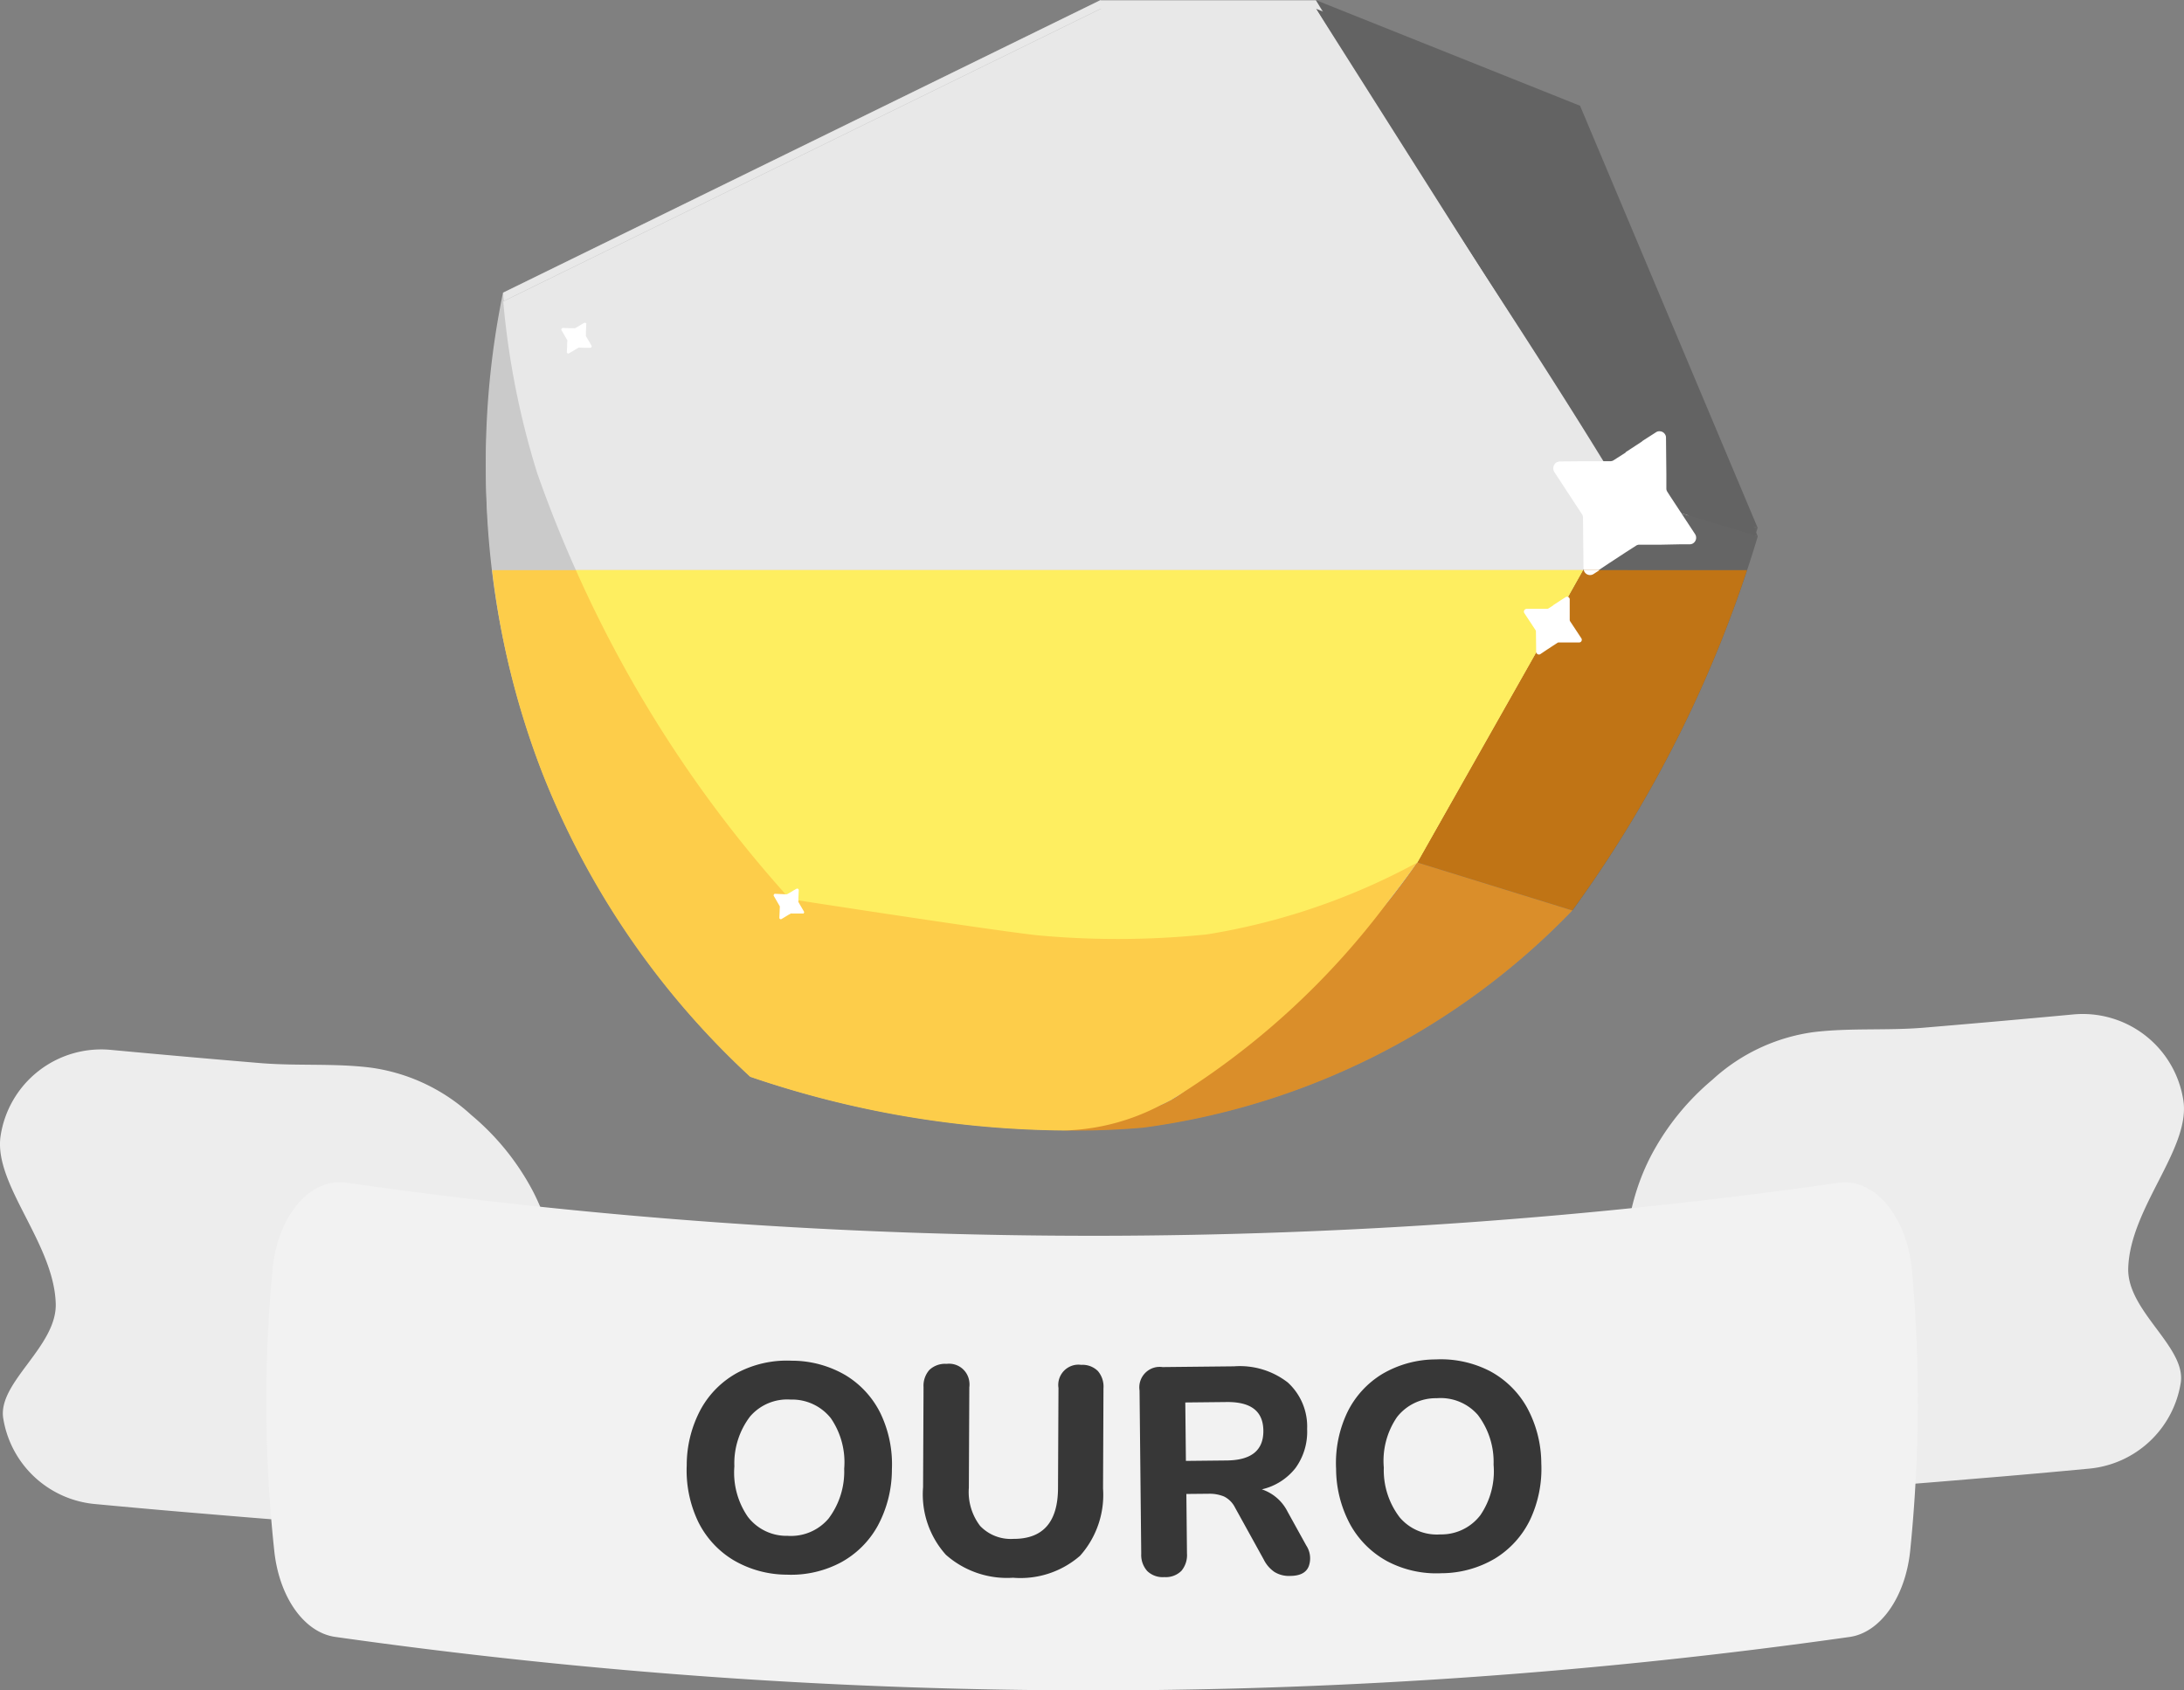 <svg xmlns="http://www.w3.org/2000/svg" width="61.017" height="47.238" viewBox="0 0 61.017 47.238">
  <rect x="0" y="0" width="61.017" height="47.238" fill="#808080" stroke="none"/>
  <g id="Grupo_1823" data-name="Grupo 1823" transform="translate(-4.424 -318.757)">
    <g id="Grupo_1526" data-name="Grupo 1526" transform="translate(68.369 -957.015)">
      <g id="Grupo_1518" data-name="Grupo 1518">
        <g id="Grupo_1352" data-name="Grupo 1352">
          <g id="Grupo_1351" data-name="Grupo 1351">
            <path id="Caminho_2133" data-name="Caminho 2133" d="M-34.221,1307.112a10.868,10.868,0,0,0,2.734-.718c.529-.229.67-.373,3.184-2.6a23.607,23.607,0,0,0,3.155-3.089c.356-.442.627-.824.8-1.083l4.335,1.343A20.363,20.363,0,0,1-32,1307.034,20.678,20.678,0,0,1-34.221,1307.112Z" fill="#8c8c8c"/>
            <path id="Caminho_2134" data-name="Caminho 2134" d="M-18.553,1289.4l-5.79,10.219s-5.109,7.493-9.878,7.493a27.923,27.923,0,0,1-8.764-1.494,23.176,23.176,0,0,1-5.8-8.469,23.424,23.424,0,0,1-1.107-13.2l16.69-8.175" fill="#cacaca"/>
            <path id="Caminho_2135" data-name="Caminho 2135" d="M-14.84,1290.52l-3.712-1.12-8.629-13.625,7.38,2.952Z" fill="#636363"/>
            <path id="Caminho_2136" data-name="Caminho 2136" d="M-20.008,1300.962l-4.335-1.343,5.79-10.219,3.713,1.12a34.739,34.739,0,0,1-2.691,6.5A34.635,34.635,0,0,1-20.008,1300.962Z" fill="#656565"/>
            <path id="Caminho_2137" data-name="Caminho 2137" d="M-24.343,1299.619a18.483,18.483,0,0,1-5.881,2.017,25.121,25.121,0,0,1-4.678.026s-.647-.044-6.982-1.022a35.16,35.16,0,0,1-7.055-11.885,22.838,22.838,0,0,1-.95-4.8l16.69-8.175h6.018c2.724,4.541,5.9,9.083,8.628,13.624l-5.79,10.219Z" fill="#e8e8e8"/>
          </g>
          <path id="Caminho_1801-3" data-name="Caminho 1801-3" d="M-21.329,1292.546a.123.123,0,0,1,.041-.013h.572a.067.067,0,0,0,.041-.013l.132-.085v-.006l.186-.121h0l.156-.1a.065.065,0,0,1,.048-.013.07.07,0,0,1,.054.033.067.067,0,0,1,.013.041l.005.412v.16a.075.075,0,0,0,.012.041l.034.051.281.426a.076.076,0,0,1-.02.1.067.067,0,0,1-.041.013h-.57a.06.06,0,0,0-.041.013l-.109.07-.186.122-.183.123a.075.075,0,0,1-.1-.024.073.073,0,0,1-.014-.038l-.007-.572a.072.072,0,0,0-.012-.04l-.315-.478A.079.079,0,0,1-21.329,1292.546Z" fill="#fff"/>
          <path id="Caminho_1801-4" data-name="Caminho 1801-4" d="M-42.3,1300.5a.04.04,0,0,1,.022,0l.185.008.112.005h.011a.034.034,0,0,0,.022-.005l.074-.042h0l.1-.06h0l.087-.049a.029.029,0,0,1,.026,0,.034.034,0,0,1,.028.019.028.028,0,0,1,.006.022l-.01.222v.086a.045.045,0,0,0,0,.023l.016.028.139.238a.043.043,0,0,1-.014.055.043.043,0,0,1-.023,0h-.308a.042.042,0,0,0-.022,0l-.061.035-.1.06-.1.06a.039.039,0,0,1-.053-.014h0a.039.039,0,0,1-.006-.021l.013-.308a.028.028,0,0,0-.006-.022l-.154-.267a.044.044,0,0,1,0-.061A.041.041,0,0,1-42.3,1300.5Z" fill="#fff"/>
          <path id="Caminho_1801-5" data-name="Caminho 1801-5" d="M-48.237,1284.7a.054.054,0,0,1,.022-.005l.185.008h.123a.031.031,0,0,0,.023,0l.073-.042h0l.1-.06h0l.086-.049a.038.038,0,0,1,.026,0,.036.036,0,0,1,.029.019.034.034,0,0,1,.005.022l-.009.222v.086a.028.028,0,0,0,0,.022l.017.029.138.238a.041.041,0,0,1-.014.055.043.043,0,0,1-.022.005h-.171l-.113-.005h-.024a.036.036,0,0,0-.023.005l-.061.035-.1.06-.1.06a.04.04,0,0,1-.054-.015.042.042,0,0,1-.006-.021l.013-.308a.033.033,0,0,0,0-.022l-.155-.267a.043.043,0,0,1,0-.06A.037.037,0,0,1-48.237,1284.7Z" fill="#fff"/>
          <path id="Caminho_1801-6" data-name="Caminho 1801-6" d="M-20.471,1288.457a.292.292,0,0,1,.1-.031l.844-.007h.565a.161.161,0,0,0,.1-.03l.327-.209.007-.015.458-.3v-.007l.383-.245a.163.163,0,0,1,.119-.029.174.174,0,0,1,.134.08.156.156,0,0,1,.03.1l.01,1.015v.4a.163.163,0,0,0,.031.1l.081.127.691,1.052a.185.185,0,0,1-.051.253.169.169,0,0,1-.1.03h-.243l-.538.011-.517,0h-.107a.17.17,0,0,0-.1.032l-.27.173-.458.3-.45.3a.185.185,0,0,1-.25-.057.2.2,0,0,1-.034-.094l-.014-1.409a.163.163,0,0,0-.031-.1l-.772-1.179A.2.2,0,0,1-20.471,1288.457Z" fill="#fff"/>
        </g>
        <g id="Grupo_1355" data-name="Grupo 1355">
          <g id="Caminho_260-4" data-name="Caminho 260-4">
            <path id="Caminho_2138" data-name="Caminho 2138" d="M-18.53,1311.07v6.709q2.355-.129,4.645-.29,2.635-.181,5.189-.4c1.051-.085,2.088-.179,3.119-.276a2.86,2.86,0,0,0,2.557-2.392c.165-1.006-1.509-2.011-1.466-3.215.054-1.684,1.735-3.326,1.542-4.67a2.844,2.844,0,0,0-3.094-2.414q-2.055.192-4.163.369c-1.023.085-2.057,0-3.08.124a5.218,5.218,0,0,0-2.82,1.328,7.06,7.06,0,0,0-1.719,2.129,6.176,6.176,0,0,0-.368.867A6.54,6.54,0,0,0-18.53,1311.07Z" fill="#ededed"/>
          </g>
          <g id="Caminho_260-5" data-name="Caminho 260-5">
            <path id="Caminho_2139" data-name="Caminho 2139" d="M-48.344,1312.059v6.709q-2.355-.129-4.646-.29-2.634-.181-5.19-.4c-1.051-.086-2.088-.179-3.117-.276a2.859,2.859,0,0,1-2.557-2.392c-.165-1.005,1.509-2.011,1.466-3.215-.053-1.683-1.734-3.325-1.542-4.669a2.843,2.843,0,0,1,3.093-2.414q2.055.192,4.163.368c1.023.085,2.057,0,3.078.126a5.189,5.189,0,0,1,2.82,1.327,7.044,7.044,0,0,1,1.72,2.128,6.3,6.3,0,0,1,.368.867A6.512,6.512,0,0,1-48.344,1312.059Z" fill="#ededed"/>
          </g>
          <g id="Caminho_260-6" data-name="Caminho 260-6">
            <path id="Caminho_261-2" data-name="Caminho 261-2" d="M-10.577,1319.1c-.132,1.3-.834,2.3-1.7,2.418a150.686,150.686,0,0,1-20.869,1.492,150.866,150.866,0,0,1-21.435-1.495c-.862-.122-1.559-1.1-1.7-2.391-.108-1.006-.188-2.119-.214-3.324a39.044,39.044,0,0,1,.166-4.563c.144-1.5,1.053-2.557,2.053-2.415a147.632,147.632,0,0,0,21.016,1.484,147.816,147.816,0,0,0,20.678-1.48c1.019-.146,1.923.955,2.058,2.483a41.328,41.328,0,0,1,.15,4.479C-10.4,1316.985-10.475,1318.093-10.577,1319.1Z" fill="#f2f2f2"/>
          </g>
          <g id="Grupo_1354" data-name="Grupo 1354">
            <g id="Grupo_1353" data-name="Grupo 1353">
              <path id="Caminho_2140" data-name="Caminho 2140" d="M-41.963,1319.776a2.955,2.955,0,0,1-1.492-.407,2.586,2.586,0,0,1-.981-1.066,3.325,3.325,0,0,1-.323-1.582,3.3,3.3,0,0,1,.393-1.568,2.576,2.576,0,0,1,1.022-1.019,2.96,2.96,0,0,1,1.513-.337,2.97,2.97,0,0,1,1.5.4,2.569,2.569,0,0,1,.981,1.062,3.294,3.294,0,0,1,.323,1.575,3.316,3.316,0,0,1-.393,1.572,2.588,2.588,0,0,1-1.026,1.025A2.958,2.958,0,0,1-41.963,1319.776Zm.024-1.085a1.376,1.376,0,0,0,1.141-.481,2.178,2.178,0,0,0,.438-1.394,2.174,2.174,0,0,0-.372-1.411,1.383,1.383,0,0,0-1.125-.522,1.368,1.368,0,0,0-1.133.474,2.163,2.163,0,0,0-.438,1.393,2.172,2.172,0,0,0,.377,1.41,1.36,1.36,0,0,0,1.113.531Z" fill="#373737"/>
              <path id="Caminho_2141" data-name="Caminho 2141" d="M-35.642,1319.862a2.577,2.577,0,0,1-1.877-.642,2.525,2.525,0,0,1-.637-1.887l.013-2.8a.663.663,0,0,1,.166-.481.64.64,0,0,1,.479-.167.569.569,0,0,1,.634.5.59.59,0,0,1,0,.157l-.013,2.806a1.56,1.56,0,0,0,.315,1.066,1.181,1.181,0,0,0,.928.362q1.242.006,1.248-1.417l.013-2.8a.567.567,0,0,1,.477-.646.558.558,0,0,1,.158,0,.607.607,0,0,1,.465.172.667.667,0,0,1,.157.482l-.012,2.8a2.558,2.558,0,0,1-.642,1.881A2.534,2.534,0,0,1-35.642,1319.862Z" fill="#373737"/>
              <path id="Caminho_2142" data-name="Caminho 2142" d="M-31.413,1319.844a.62.62,0,0,1-.479-.168.673.673,0,0,1-.169-.483l-.047-4.564a.573.573,0,0,1,.478-.654.6.6,0,0,1,.164,0l2-.021a2.183,2.183,0,0,1,1.5.452,1.666,1.666,0,0,1,.54,1.3,1.727,1.727,0,0,1-.322,1.086,1.668,1.668,0,0,1-.944.6,1.247,1.247,0,0,1,.721.627l.52.941a.653.653,0,0,1,.071.579c-.068.178-.24.27-.515.272a.773.773,0,0,1-.445-.111.914.914,0,0,1-.3-.35l-.8-1.448a.687.687,0,0,0-.307-.31,1.067,1.067,0,0,0-.428-.077l-.625.006.017,1.661a.688.688,0,0,1-.155.487A.618.618,0,0,1-31.413,1319.844Zm.6-3.247,1.144-.012c.685-.008,1.025-.284,1.02-.833s-.352-.81-1.038-.8l-1.143.012Z" fill="#373737"/>
              <path id="Caminho_2143" data-name="Caminho 2143" d="M-23.676,1319.736a2.94,2.94,0,0,1-1.511-.334,2.6,2.6,0,0,1-1.03-1.018,3.3,3.3,0,0,1-.4-1.565,3.294,3.294,0,0,1,.316-1.584,2.573,2.573,0,0,1,.973-1.066,2.96,2.96,0,0,1,1.494-.408,2.991,2.991,0,0,1,1.519.329,2.586,2.586,0,0,1,1.031,1.014,3.289,3.289,0,0,1,.4,1.558,3.344,3.344,0,0,1-.317,1.588,2.592,2.592,0,0,1-.975,1.074A2.953,2.953,0,0,1-23.676,1319.736Zm-.029-1.085a1.37,1.37,0,0,0,1.117-.535,2.173,2.173,0,0,0,.371-1.413,2.174,2.174,0,0,0-.439-1.39,1.378,1.378,0,0,0-1.148-.468,1.376,1.376,0,0,0-1.11.526,2.166,2.166,0,0,0-.37,1.412,2.168,2.168,0,0,0,.444,1.392,1.36,1.36,0,0,0,1.135.476Z" fill="#373737"/>
            </g>
          </g>
        </g>
      </g>
    </g>
    <g id="Grupo_1807" data-name="Grupo 1807" transform="translate(4290.902 -2578.853)">
      <g id="Grupo_1352-2" data-name="Grupo 1352">
        <g id="Grupo_1351-2" data-name="Grupo 1351">
          <path id="Caminho_2133-2" data-name="Caminho 2133" d="M-4256.75,2929.191a10.874,10.874,0,0,0,2.734-.718c.529-.229.67-.373,3.184-2.6a23.625,23.625,0,0,0,3.155-3.089c.356-.442.627-.824.8-1.083l4.335,1.343a20.366,20.366,0,0,1-11.987,6.069A20.572,20.572,0,0,1-4256.75,2929.191Z" fill="#8c8c8c"/>
          <path id="Caminho_2134-2" data-name="Caminho 2134" d="M-4241.082,2911.479l-5.79,10.219s-5.109,7.493-9.878,7.493a27.92,27.92,0,0,1-8.764-1.494,23.175,23.175,0,0,1-5.8-8.469,23.415,23.415,0,0,1-1.107-13.2l16.69-8.175" fill="#cacaca"/>
          <path id="Caminho_2135-2" data-name="Caminho 2135" d="M-4237.369,2912.6l-3.712-1.12-8.629-13.625,7.38,2.952Z" fill="#636363"/>
          <path id="Caminho_2136-2" data-name="Caminho 2136" d="M-4242.537,2923.041l-4.335-1.343,5.79-10.219,3.713,1.12a34.775,34.775,0,0,1-2.691,6.5A34.736,34.736,0,0,1-4242.537,2923.041Z" fill="#656565"/>
          <path id="Caminho_2137-2" data-name="Caminho 2137" d="M-4246.872,2921.7a18.521,18.521,0,0,1-5.881,2.017,25.145,25.145,0,0,1-4.678.026s-.647-.044-6.982-1.022a35.164,35.164,0,0,1-7.055-11.885,22.822,22.822,0,0,1-.95-4.8l16.69-8.175h6.018c2.724,4.541,5.9,9.083,8.628,13.624l-5.79,10.219Z" fill="#e8e8e8"/>
        </g>
        <path id="Caminho_1801-3-2" data-name="Caminho 1801-3" d="M-4243.858,2914.625a.105.105,0,0,1,.041-.013h.572a.069.069,0,0,0,.041-.013l.132-.085v-.006l.186-.121h0l.156-.1a.062.062,0,0,1,.048-.013.073.073,0,0,1,.054.033.076.076,0,0,1,.013.041l.005.412v.16a.074.074,0,0,0,.012.041l.034.051.281.426a.076.076,0,0,1-.02.1.068.068,0,0,1-.041.013h-.57a.06.06,0,0,0-.041.013l-.109.07-.186.122-.183.123a.075.075,0,0,1-.1-.024.074.074,0,0,1-.014-.038l-.007-.572a.073.073,0,0,0-.012-.04l-.315-.478A.077.077,0,0,1-4243.858,2914.625Z" fill="#fff"/>
        <path id="Caminho_1801-4-2" data-name="Caminho 1801-4" d="M-4264.829,2922.579a.037.037,0,0,1,.022,0l.185.008.112.005h.011a.035.035,0,0,0,.022-.005l.074-.042h0l.1-.06h0l.087-.049a.028.028,0,0,1,.026,0,.035.035,0,0,1,.028.019.029.029,0,0,1,.006.022l-.01.222v.086a.047.047,0,0,0,0,.023l.016.028.139.238a.042.042,0,0,1-.014.055.041.041,0,0,1-.023,0h-.308a.042.042,0,0,0-.022,0l-.061.035-.1.06-.1.06a.038.038,0,0,1-.053-.014h0a.041.041,0,0,1-.006-.021l.013-.308a.029.029,0,0,0-.006-.022l-.154-.267a.044.044,0,0,1,0-.061A.034.034,0,0,1-4264.829,2922.579Z" fill="#fff"/>
        <path id="Caminho_1801-5-2" data-name="Caminho 1801-5" d="M-4270.766,2906.779a.042.042,0,0,1,.022-.005l.185.008h.123a.031.031,0,0,0,.023,0l.073-.042h0l.1-.06h0l.086-.049a.036.036,0,0,1,.026,0,.036.036,0,0,1,.029.019.031.031,0,0,1,0,.022l-.009.222v.086a.029.029,0,0,0,0,.022l.017.029.138.238a.041.041,0,0,1-.014.055.062.062,0,0,1-.022.005h-.171l-.113-.005h-.024a.036.036,0,0,0-.023.005l-.061.035-.1.06-.1.06a.039.039,0,0,1-.054-.015.038.038,0,0,1-.006-.021l.013-.308a.042.042,0,0,0,0-.022l-.155-.267a.042.042,0,0,1,0-.06A.032.032,0,0,1-4270.766,2906.779Z" fill="#fff"/>
        <path id="Caminho_1801-6-2" data-name="Caminho 1801-6" d="M-4243,2910.536a.3.3,0,0,1,.1-.031l.844-.007h.565a.163.163,0,0,0,.1-.03l.327-.209.007-.015.458-.3v-.007l.383-.245a.161.161,0,0,1,.119-.029.175.175,0,0,1,.134.08.162.162,0,0,1,.03.1l.01,1.015v.4a.164.164,0,0,0,.031.1l.081.127.691,1.052a.186.186,0,0,1-.051.253.173.173,0,0,1-.1.03h-.243l-.538.011h-.624a.17.17,0,0,0-.1.032l-.27.173-.458.3-.45.3a.185.185,0,0,1-.25-.057.2.2,0,0,1-.034-.094l-.014-1.409a.162.162,0,0,0-.031-.1l-.772-1.179A.2.2,0,0,1-4243,2910.536Z" fill="#fff"/>
      </g>
      <g id="Grupo_1352-2-2" data-name="Grupo 1352-2">
        <g id="Grupo_1351-2-2" data-name="Grupo 1351-2">
          <path id="Caminho_2133-2-2" data-name="Caminho 2133-2" d="M-4256.758,2929.2a10.893,10.893,0,0,0,2.734-.718c.529-.229.67-.373,3.184-2.6a23.621,23.621,0,0,0,3.155-3.089c.356-.442.627-.824.8-1.083l4.335,1.343a20.37,20.37,0,0,1-11.984,6.069A21.122,21.122,0,0,1-4256.758,2929.2Z" fill="#da8e2a"/>
          <path id="Caminho_13705" data-name="Caminho 13705" d="M-4242.249,2913.542l-.43.74-.87,1.56h-.01l-3.32,5.87a.01.01,0,0,0-.01.01c-.01.01-.02.03-.04.05-.1.15-.37.52-.76,1.02a21.7,21.7,0,0,1-5.98,5.5l-.09.06-.18.09c-.03.01-.06.03-.09.04a6.117,6.117,0,0,1-2.73.72,27.78,27.78,0,0,1-8.76-1.5,23.023,23.023,0,0,1-5.8-8.47,23.028,23.028,0,0,1-1.41-5.69Z" fill="#fdcd4a"/>
          <path id="Caminho_13706" data-name="Caminho 13706" d="M-4237.669,2913.542a34.271,34.271,0,0,1-2.4,5.57,34.345,34.345,0,0,1-2.48,3.94l-4.33-1.34,3.32-5.87h.01l.88-1.55.42-.75.01-.02c0,.01,0,.01.01.02Z" fill="#c07415"/>
          <path id="Caminho_13707" data-name="Caminho 13707" d="M-4270.389,2913.542h28.14l-.42.75-.88,1.55h-.01l-3.32,5.87a.01.01,0,0,0-.01.01h-.01a18.416,18.416,0,0,1-5.86,2,24.372,24.372,0,0,1-4.68.03s-.63-.04-6.73-.98c-.08-.01-.16-.03-.25-.04a1.233,1.233,0,0,1-.11-.13A34.746,34.746,0,0,1-4270.389,2913.542Z" fill="#feee60"/>
        </g>
        <path id="Caminho_1801-6-2-2" data-name="Caminho 1801-6-2" d="M-4243.866,2914.636a.123.123,0,0,1,.041-.013h.572a.076.076,0,0,0,.041-.013l.132-.085v-.006l.186-.121h0l.156-.1a.068.068,0,0,1,.048-.012.07.07,0,0,1,.054.032.068.068,0,0,1,.013.041l0,.413v.16a.079.079,0,0,0,.012.041l.034.051.281.426a.077.077,0,0,1-.02.1.076.076,0,0,1-.041.013h-.57a.06.06,0,0,0-.041.013l-.109.07-.186.122-.183.123a.075.075,0,0,1-.1-.024.078.078,0,0,1-.014-.038l-.007-.572a.065.065,0,0,0-.012-.04l-.315-.478A.079.079,0,0,1-4243.866,2914.636Z" fill="#fff"/>
        <path id="Caminho_1801-7-3" data-name="Caminho 1801-7-3" d="M-4264.835,2922.588a.042.042,0,0,1,.022,0l.185.008.112.005h.011a.034.034,0,0,0,.022-.005l.074-.042h0l.1-.06h0l.087-.049a.029.029,0,0,1,.026,0,.031.031,0,0,1,.028.019.029.029,0,0,1,.006.022l-.01.222v.086a.042.042,0,0,0,0,.022l.016.029.139.238a.043.043,0,0,1-.014.055.048.048,0,0,1-.023,0h-.308a.029.029,0,0,0-.022,0l-.061.034-.1.061-.1.06a.039.039,0,0,1-.053-.014h0a.043.043,0,0,1-.006-.021l.013-.308a.028.028,0,0,0-.006-.022l-.154-.267a.043.043,0,0,1,0-.061A.044.044,0,0,1-4264.835,2922.588Z" fill="#fff"/>
        <path id="Caminho_13708" data-name="Caminho 13708" d="M-4241.789,2913.542l-.17.11a.179.179,0,0,1-.25-.06c-.01-.02-.02-.03-.02-.05Z" fill="#fff"/>
      </g>
      <path id="Caminho_13709" data-name="Caminho 13709" d="M-4242.239,2913.522c0,.01,0,.01.01.02h-.02Z" fill="#fff"/>
    </g>
  </g>
</svg>
